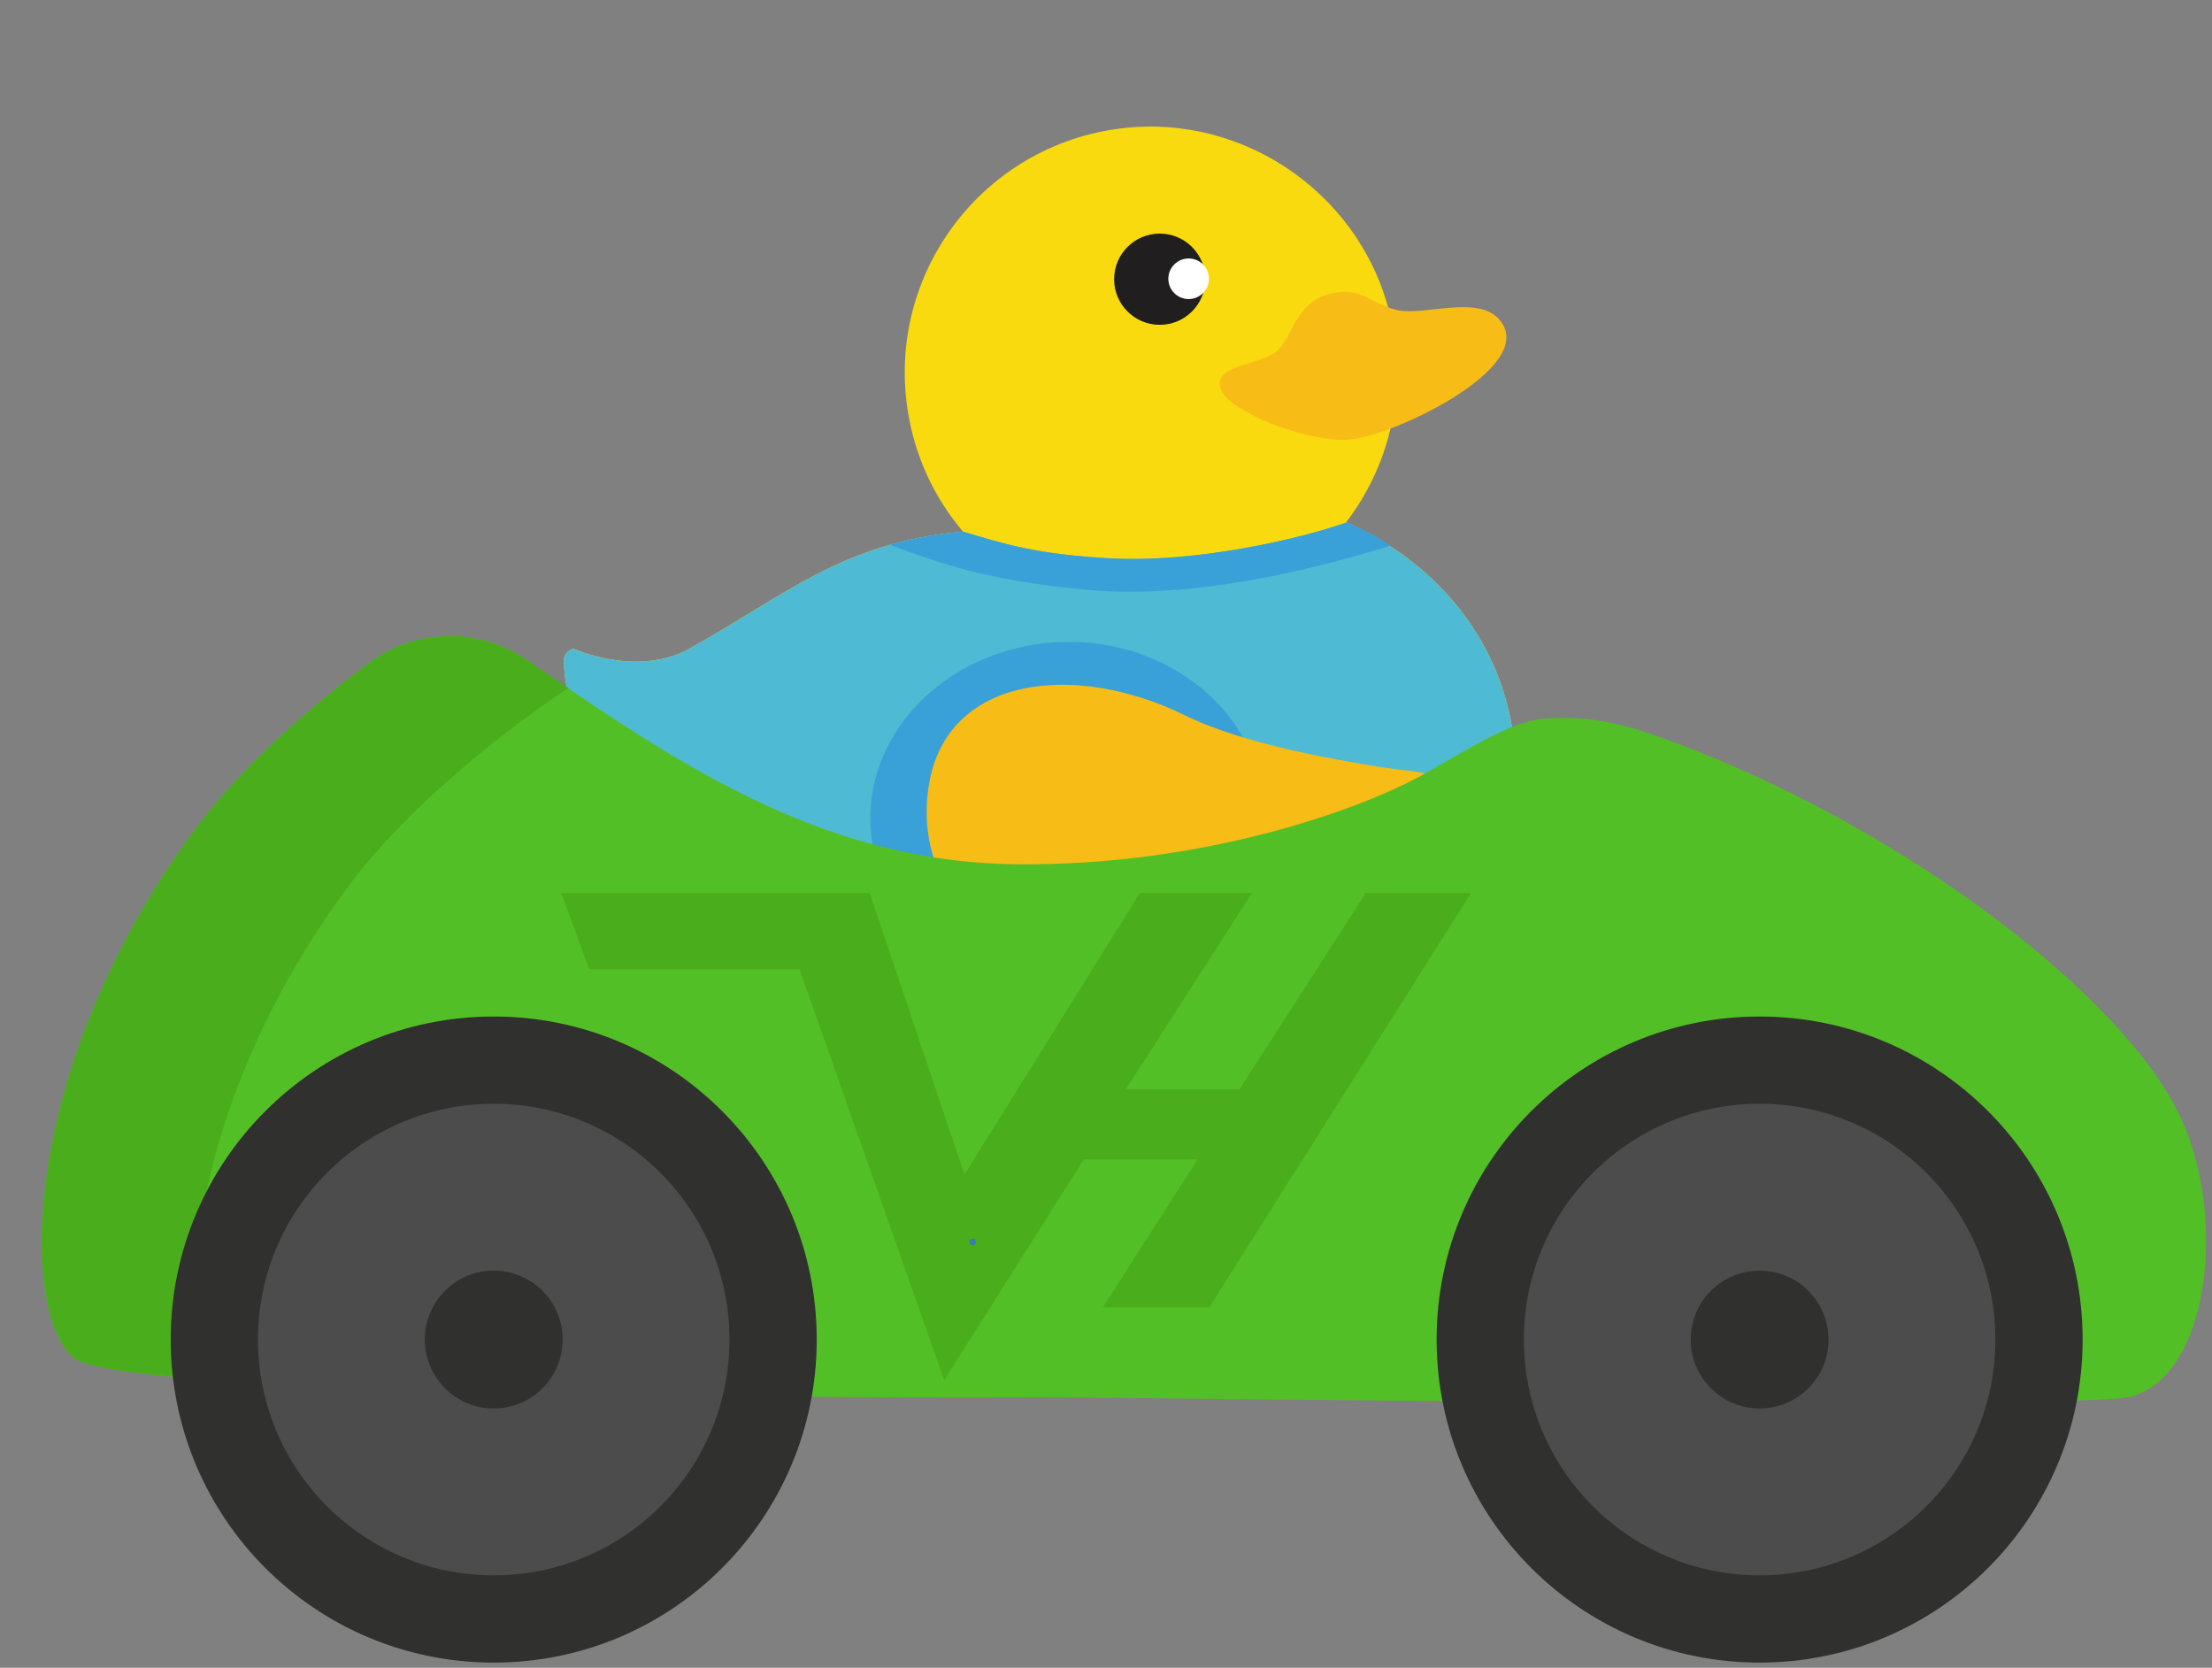 <?xml version="1.0" encoding="UTF-8"?>
<svg id="road" xmlns="http://www.w3.org/2000/svg" viewBox="0 0 1001.47 755">
  <rect x="0" y="0" width="1001.47" height="755" fill="#808080" stroke="none"/>
  <defs>
    <style>
      .cls-1 {
        fill: #f9da0e;
      }

      .cls-1, .cls-2, .cls-3, .cls-4, .cls-5, .cls-6, .cls-7, .cls-8, .cls-9, .cls-10, .cls-11 {
        stroke-width: 0px;
      }

      .cls-2 {
        fill: #f8bc17;
      }

      .cls-3 {
        fill: #4aad1c;
      }

      .cls-4 {
        fill: #4d4c4d;
      }

      .cls-5 {
        fill: #4fbad3;
      }

      .cls-6 {
        fill: #53bf26;
      }

      .cls-7 {
        fill: #397cb2;
      }

      .cls-8 {
        fill: #3aa0d8;
      }

      .cls-9 {
        fill: #211e1f;
      }

      .cls-10 {
        fill: #30302f;
      }

      .cls-11 {
        fill: #fff;
      }
    </style>
  </defs>
  <path class="cls-1" d="m312.03,293.69c44.07-24.46,69.15-48.08,123.96-53.02-12.93-15.25-21.93-34.17-25.12-55.4-9.3-61.89,34.22-119.53,96.76-127.15,56.97-6.95,110.77,31.56,122.45,87.76,6.92,33.29-1.69,65.79-20.56,90.48,42.39,19.18,71.89,55.56,76.18,101.71,6.73,72.43-38.3,129.82-149.77,143.67-111.47,13.85-165.65-9.12-208.42-44.6-40.89-33.92-71.63-103.35-72.29-138.9,1.06-4.06,4.42-4.57,4.42-4.57,0,0,28.76,13.14,52.4.02Z"/>
  <circle class="cls-9" cx="525.06" cy="126.4" r="20.65"/>
  <path class="cls-2" d="m602.23,132.99c-17.53,4.39-16.56,22.21-26.39,27.48-9.83,5.27-26.39,5.6-23.21,15.6,3.18,10,38.87,24.32,58.28,22.93,19.41-1.39,86.24-32.91,67.97-54.27-9.8-11.46-34.37-1.52-46.41-4.38s-16.11-10.9-30.24-7.37Z"/>
  <path class="cls-5" d="m685.69,338.07c-4.28-46.06-33.69-82.4-75.96-101.6-20.61,7.37-67.82,18.38-106.63,16.31-33.86-1.8-48.56-6.54-67.15-12.15.01.01.02.03.04.05-54.81,4.94-79.89,28.56-123.96,53.02-23.64,13.12-52.4-.02-52.4-.02,0,0-3.36.51-4.42,4.57.66,35.55,31.4,104.98,72.29,138.9,42.77,35.48,96.95,58.45,208.42,44.6,111.47-13.85,156.5-71.24,149.77-143.67Z"/>
  <path class="cls-8" d="m629.48,247.05c-7.33-5.16-11.26-6.72-19.73-10.57,0,0-.02,0-.03-.01-20.61,7.37-67.82,18.38-106.63,16.31-33.86-1.8-48.56-6.54-67.15-12.15.01.01.02.03.04.05-12.34,1.11-23.17,3.18-33.05,5.98,24.04,8.83,44.42,16.19,89.31,20.35,49.5,4.58,105.45-10.17,137.23-19.95Z"/>
  <path class="cls-8" d="m486.22,448.54c-49.03,1.99-90.36-31.81-92.12-75.33s36.7-80.55,85.73-82.54,90.36,31.81,92.12,75.33-36.7,80.55-85.73,82.54Zm-5.34-131.89c-34.71,1.41-61.99,26.31-60.8,55.51s30.38,51.81,65.09,50.41c34.71-1.41,61.99-26.31,60.8-55.51s-30.38-51.81-65.09-50.41Z"/>
  <path class="cls-2" d="m536.63,323.9c-49.66-24.43-106.34-17.83-115.64,29.06-8.35,42.14,19.18,81.77,79.77,93.66,86.27,16.92,136.09-11.43,159.52-68.4,12.21-29.7-17.14-27.93-35.65-31.02-15.84-2.65-60.27-9.66-87.99-23.3Z"/>
  <circle class="cls-11" cx="538.15" cy="126.2" r="9.19"/>
  <path class="cls-6" d="m645,350.25c-29.2,16.5-101.01,41.93-185,41-90-1-156.79-48.18-221.61-92.55-21.68-14.84-50.38-14.25-71.41,1.5-25.15,18.84-57.76,46.48-80.18,77.32-78.19,107.56-77.6,216.33-53.73,236.93,23.88,20.6,445.73,18.03,445.73,18.03,0,0,455.19,5.78,484.29.1,37.18-7.25,46.25-83.03,22.83-129.45-27.28-54.08-121.79-125.8-220.58-164.24-27.35-10.64-43.37-15.1-65.35-13.64-15,1-32,12-55,25Z"/>
  <g>
    <circle class="cls-10" cx="796.66" cy="606.42" r="146.24"/>
    <circle class="cls-4" cx="796.66" cy="606.42" r="106.74"/>
    <circle class="cls-10" cx="796.66" cy="606.42" r="31.21"/>
  </g>
  <path class="cls-3" d="m155.73,403.89c28.53-39.25,73.59-73.33,98.76-90.67.93-.64,1.89-1.2,2.86-1.73-6.45-4.28-12.75-8.53-18.83-12.7-21.78-14.91-50.63-14.26-71.75,1.58-25.13,18.84-57.61,46.41-79.96,77.15-78.19,107.56-77.6,216.33-53.73,236.93,4.98,4.3,27.3,7.59,59.49,10.1-12.62-39.06-2.54-130.28,63.16-220.66Z"/>
  <g>
    <circle class="cls-10" cx="223.53" cy="606.42" r="146.24"/>
    <circle class="cls-4" cx="223.53" cy="606.42" r="106.74"/>
    <circle class="cls-10" cx="223.53" cy="606.42" r="31.21"/>
  </g>
  <polygon class="cls-3" points="254.08 404.26 393.75 404.26 436.67 531.7 516.06 404.26 566.85 404.26 509.71 493.14 561.2 493.14 618.34 404.26 666 404.26 547.51 591.81 499.33 591.81 542.16 524.88 490.67 524.88 427.49 624.85 362 438.83 266.78 438.83 254.08 404.26"/>
  <path class="cls-7" d="m440.37,563.75c1.93,0,1.93-3,0-3s-1.93,3,0,3h0Z"/>
</svg>